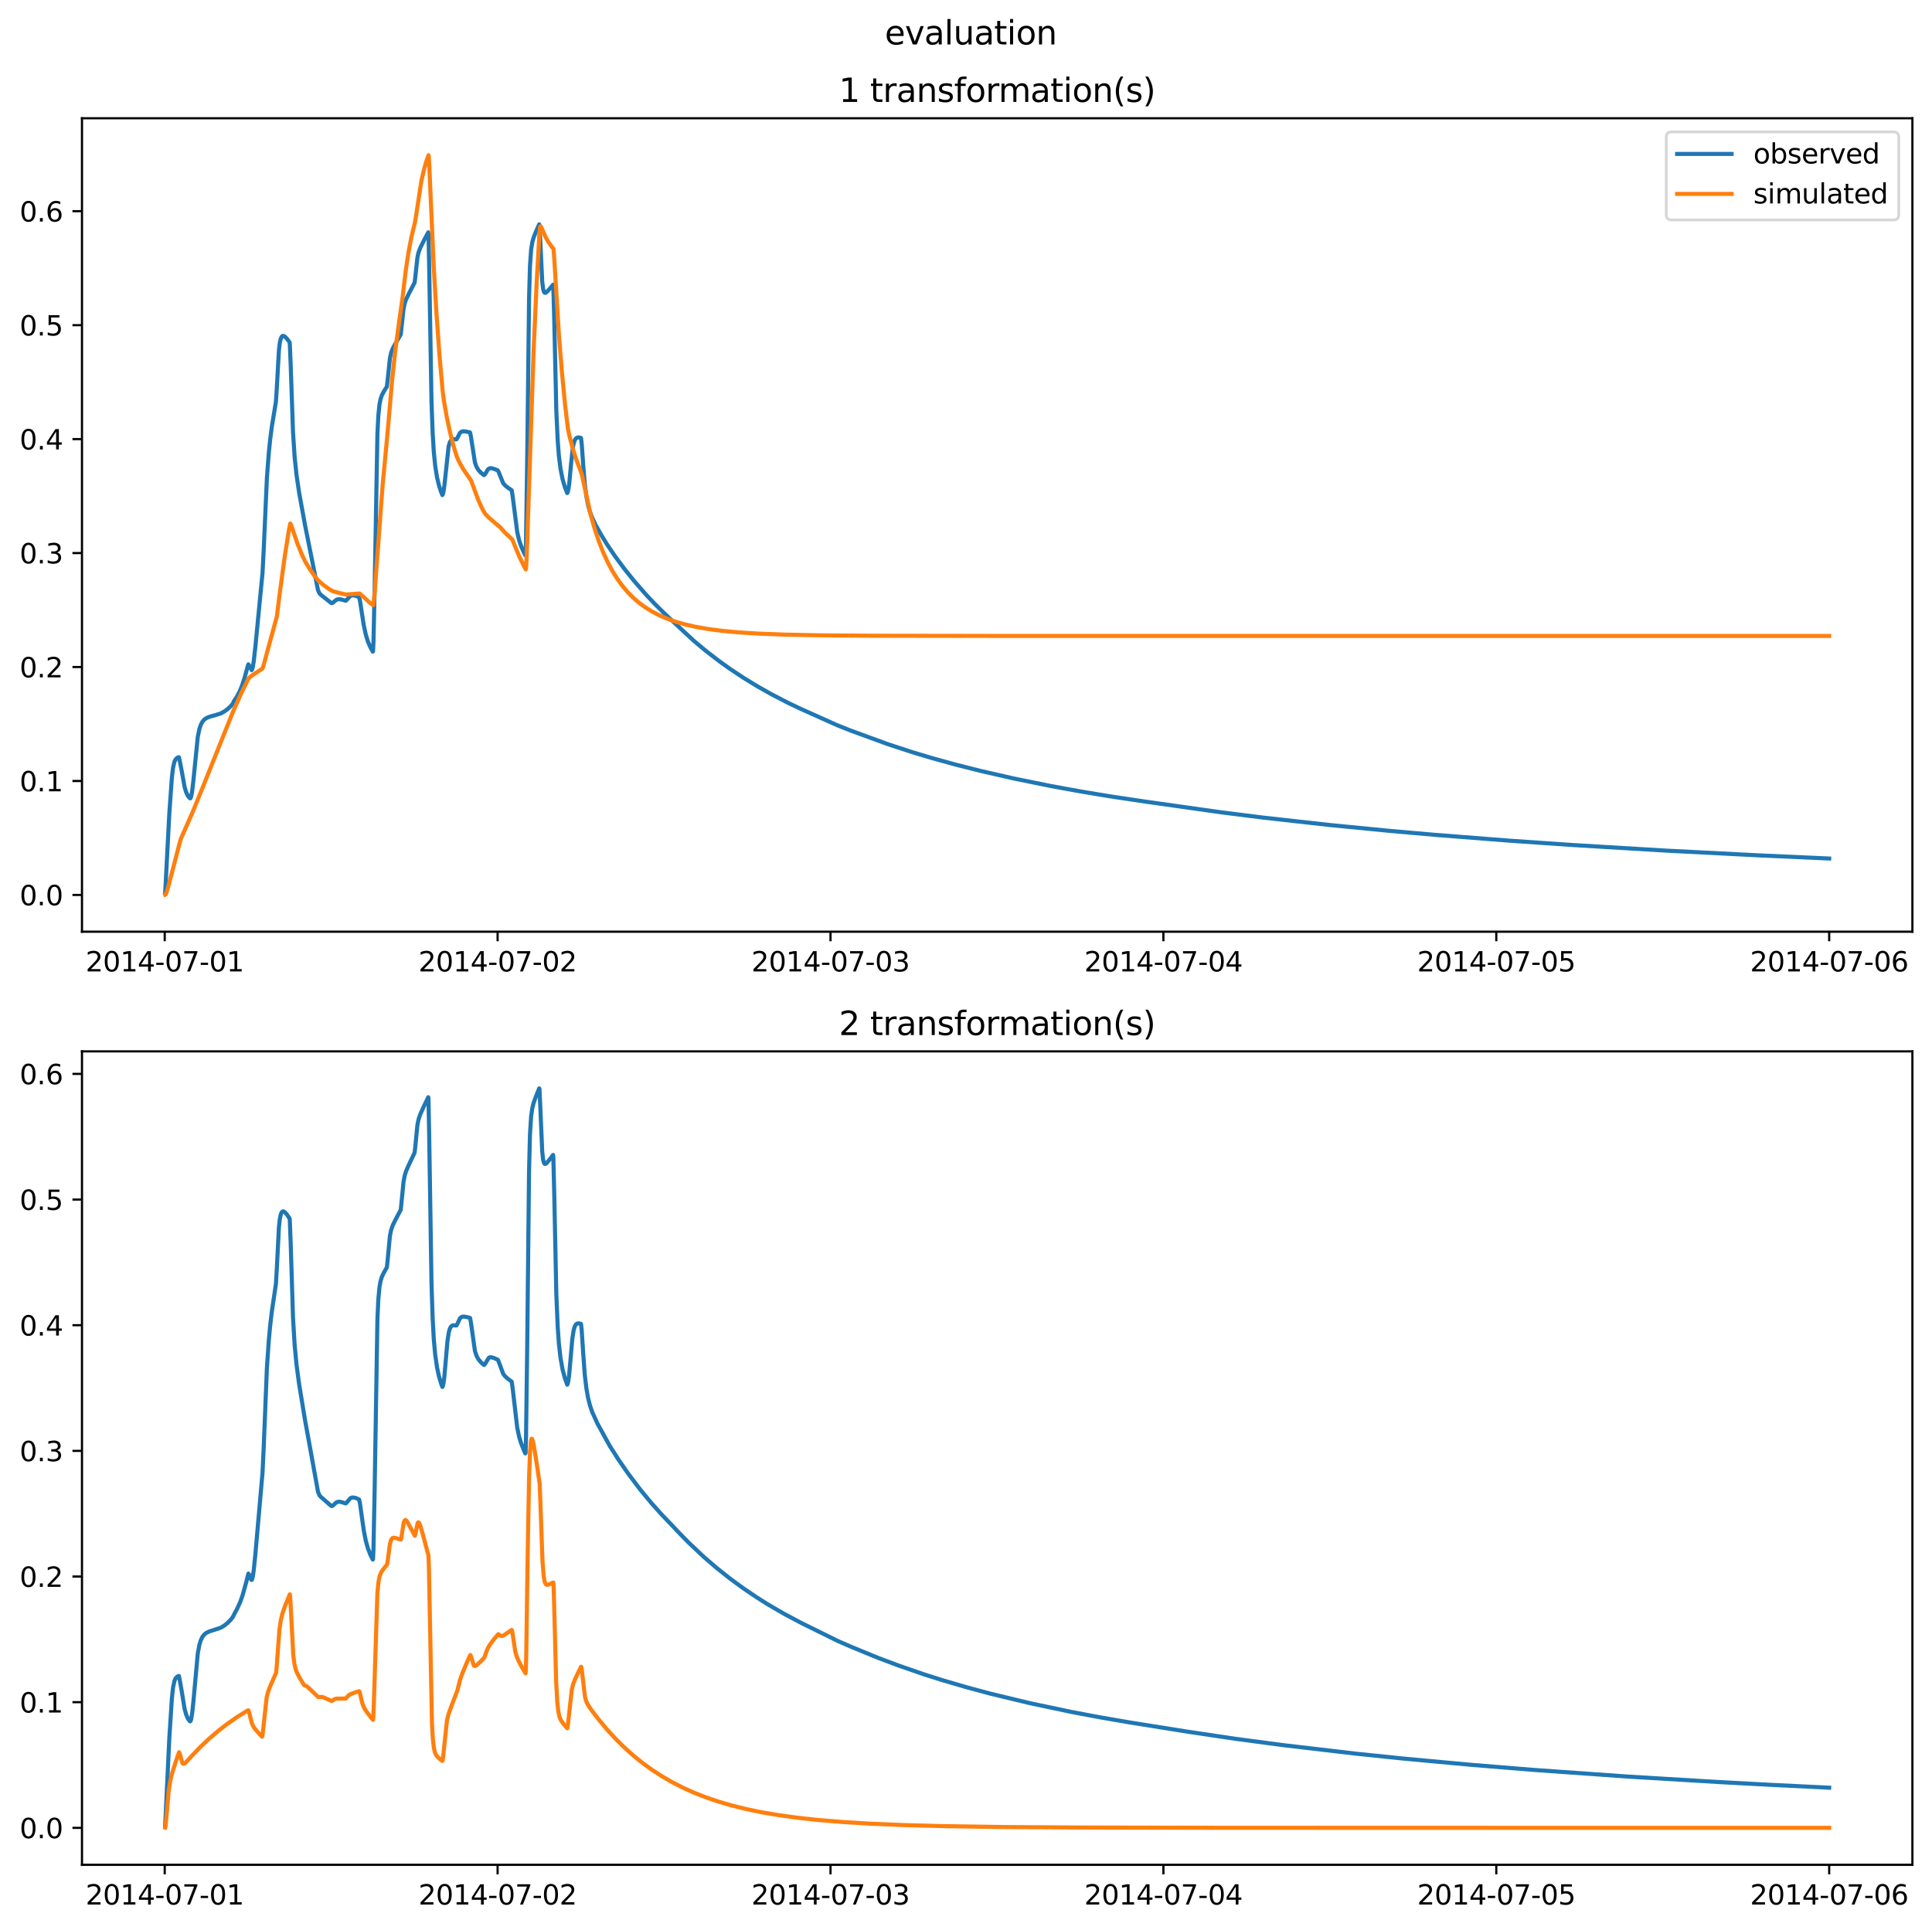 <?xml version="1.0" encoding="utf-8" standalone="no"?>
<!DOCTYPE svg PUBLIC "-//W3C//DTD SVG 1.1//EN"
  "http://www.w3.org/Graphics/SVG/1.1/DTD/svg11.dtd">
<svg xmlns:xlink="http://www.w3.org/1999/xlink" width="709.427pt" height="708.798pt" viewBox="0 0 709.427 708.798" xmlns="http://www.w3.org/2000/svg" version="1.1">
 <defs>
  <style type="text/css">*{stroke-linejoin: round; stroke-linecap: butt}</style>
 </defs>
 <g id="figure_1">
  <g id="patch_1">
   <path d="M 0 708.798 
L 709.427 708.798 
L 709.427 0 
L 0 0 
z
" style="fill: #ffffff"/>
  </g>
  <g id="axes_1">
   <g id="patch_2">
    <path d="M 30.103 342.2 
L 702.227 342.2 
L 702.227 43.44 
L 30.103 43.44 
z
" style="fill: #ffffff"/>
   </g>
   <g id="matplotlib.axis_1">
    <g id="xtick_1">
     <g id="line2d_1">
      <defs>
       <path id="mc5c333fcfd" d="M 0 0 
L 0 3.5 
" style="stroke: #000000; stroke-width: 0.8"/>
      </defs>
      <g>
       <use xlink:href="#mc5c333fcfd" x="60.484" y="342.2" style="stroke: #000000; stroke-width: 0.8"/>
      </g>
     </g>
     <g id="text_1">
      <!-- 2014-07-01 -->
      <g transform="translate(31.427 356.798) scale(0.1 -0.1)">
       <defs>
        <path id="DejaVuSans-32" d="M 1228 531 
L 3431 531 
L 3431 0 
L 469 0 
L 469 531 
Q 828 903 1448 1529 
Q 2069 2156 2228 2338 
Q 2531 2678 2651 2914 
Q 2772 3150 2772 3378 
Q 2772 3750 2511 3984 
Q 2250 4219 1831 4219 
Q 1534 4219 1204 4116 
Q 875 4013 500 3803 
L 500 4441 
Q 881 4594 1212 4672 
Q 1544 4750 1819 4750 
Q 2544 4750 2975 4387 
Q 3406 4025 3406 3419 
Q 3406 3131 3298 2873 
Q 3191 2616 2906 2266 
Q 2828 2175 2409 1742 
Q 1991 1309 1228 531 
z
" transform="scale(0.016)"/>
        <path id="DejaVuSans-30" d="M 2034 4250 
Q 1547 4250 1301 3770 
Q 1056 3291 1056 2328 
Q 1056 1369 1301 889 
Q 1547 409 2034 409 
Q 2525 409 2770 889 
Q 3016 1369 3016 2328 
Q 3016 3291 2770 3770 
Q 2525 4250 2034 4250 
z
M 2034 4750 
Q 2819 4750 3233 4129 
Q 3647 3509 3647 2328 
Q 3647 1150 3233 529 
Q 2819 -91 2034 -91 
Q 1250 -91 836 529 
Q 422 1150 422 2328 
Q 422 3509 836 4129 
Q 1250 4750 2034 4750 
z
" transform="scale(0.016)"/>
        <path id="DejaVuSans-31" d="M 794 531 
L 1825 531 
L 1825 4091 
L 703 3866 
L 703 4441 
L 1819 4666 
L 2450 4666 
L 2450 531 
L 3481 531 
L 3481 0 
L 794 0 
L 794 531 
z
" transform="scale(0.016)"/>
        <path id="DejaVuSans-34" d="M 2419 4116 
L 825 1625 
L 2419 1625 
L 2419 4116 
z
M 2253 4666 
L 3047 4666 
L 3047 1625 
L 3713 1625 
L 3713 1100 
L 3047 1100 
L 3047 0 
L 2419 0 
L 2419 1100 
L 313 1100 
L 313 1709 
L 2253 4666 
z
" transform="scale(0.016)"/>
        <path id="DejaVuSans-2d" d="M 313 2009 
L 1997 2009 
L 1997 1497 
L 313 1497 
L 313 2009 
z
" transform="scale(0.016)"/>
        <path id="DejaVuSans-37" d="M 525 4666 
L 3525 4666 
L 3525 4397 
L 1831 0 
L 1172 0 
L 2766 4134 
L 525 4134 
L 525 4666 
z
" transform="scale(0.016)"/>
       </defs>
       <use xlink:href="#DejaVuSans-32"/>
       <use xlink:href="#DejaVuSans-30" x="63.623"/>
       <use xlink:href="#DejaVuSans-31" x="127.246"/>
       <use xlink:href="#DejaVuSans-34" x="190.869"/>
       <use xlink:href="#DejaVuSans-2d" x="254.492"/>
       <use xlink:href="#DejaVuSans-30" x="290.576"/>
       <use xlink:href="#DejaVuSans-37" x="354.199"/>
       <use xlink:href="#DejaVuSans-2d" x="417.822"/>
       <use xlink:href="#DejaVuSans-30" x="453.906"/>
       <use xlink:href="#DejaVuSans-31" x="517.529"/>
      </g>
     </g>
    </g>
    <g id="xtick_2">
     <g id="line2d_2">
      <g>
       <use xlink:href="#mc5c333fcfd" x="182.723" y="342.2" style="stroke: #000000; stroke-width: 0.8"/>
      </g>
     </g>
     <g id="text_2">
      <!-- 2014-07-02 -->
      <g transform="translate(153.665 356.798) scale(0.1 -0.1)">
       <use xlink:href="#DejaVuSans-32"/>
       <use xlink:href="#DejaVuSans-30" x="63.623"/>
       <use xlink:href="#DejaVuSans-31" x="127.246"/>
       <use xlink:href="#DejaVuSans-34" x="190.869"/>
       <use xlink:href="#DejaVuSans-2d" x="254.492"/>
       <use xlink:href="#DejaVuSans-30" x="290.576"/>
       <use xlink:href="#DejaVuSans-37" x="354.199"/>
       <use xlink:href="#DejaVuSans-2d" x="417.822"/>
       <use xlink:href="#DejaVuSans-30" x="453.906"/>
       <use xlink:href="#DejaVuSans-32" x="517.529"/>
      </g>
     </g>
    </g>
    <g id="xtick_3">
     <g id="line2d_3">
      <g>
       <use xlink:href="#mc5c333fcfd" x="304.961" y="342.2" style="stroke: #000000; stroke-width: 0.8"/>
      </g>
     </g>
     <g id="text_3">
      <!-- 2014-07-03 -->
      <g transform="translate(275.903 356.798) scale(0.1 -0.1)">
       <defs>
        <path id="DejaVuSans-33" d="M 2597 2516 
Q 3050 2419 3304 2112 
Q 3559 1806 3559 1356 
Q 3559 666 3084 287 
Q 2609 -91 1734 -91 
Q 1441 -91 1130 -33 
Q 819 25 488 141 
L 488 750 
Q 750 597 1062 519 
Q 1375 441 1716 441 
Q 2309 441 2620 675 
Q 2931 909 2931 1356 
Q 2931 1769 2642 2001 
Q 2353 2234 1838 2234 
L 1294 2234 
L 1294 2753 
L 1863 2753 
Q 2328 2753 2575 2939 
Q 2822 3125 2822 3475 
Q 2822 3834 2567 4026 
Q 2313 4219 1838 4219 
Q 1578 4219 1281 4162 
Q 984 4106 628 3988 
L 628 4550 
Q 988 4650 1302 4700 
Q 1616 4750 1894 4750 
Q 2613 4750 3031 4423 
Q 3450 4097 3450 3541 
Q 3450 3153 3228 2886 
Q 3006 2619 2597 2516 
z
" transform="scale(0.016)"/>
       </defs>
       <use xlink:href="#DejaVuSans-32"/>
       <use xlink:href="#DejaVuSans-30" x="63.623"/>
       <use xlink:href="#DejaVuSans-31" x="127.246"/>
       <use xlink:href="#DejaVuSans-34" x="190.869"/>
       <use xlink:href="#DejaVuSans-2d" x="254.492"/>
       <use xlink:href="#DejaVuSans-30" x="290.576"/>
       <use xlink:href="#DejaVuSans-37" x="354.199"/>
       <use xlink:href="#DejaVuSans-2d" x="417.822"/>
       <use xlink:href="#DejaVuSans-30" x="453.906"/>
       <use xlink:href="#DejaVuSans-33" x="517.529"/>
      </g>
     </g>
    </g>
    <g id="xtick_4">
     <g id="line2d_4">
      <g>
       <use xlink:href="#mc5c333fcfd" x="427.199" y="342.2" style="stroke: #000000; stroke-width: 0.8"/>
      </g>
     </g>
     <g id="text_4">
      <!-- 2014-07-04 -->
      <g transform="translate(398.141 356.798) scale(0.1 -0.1)">
       <use xlink:href="#DejaVuSans-32"/>
       <use xlink:href="#DejaVuSans-30" x="63.623"/>
       <use xlink:href="#DejaVuSans-31" x="127.246"/>
       <use xlink:href="#DejaVuSans-34" x="190.869"/>
       <use xlink:href="#DejaVuSans-2d" x="254.492"/>
       <use xlink:href="#DejaVuSans-30" x="290.576"/>
       <use xlink:href="#DejaVuSans-37" x="354.199"/>
       <use xlink:href="#DejaVuSans-2d" x="417.822"/>
       <use xlink:href="#DejaVuSans-30" x="453.906"/>
       <use xlink:href="#DejaVuSans-34" x="517.529"/>
      </g>
     </g>
    </g>
    <g id="xtick_5">
     <g id="line2d_5">
      <g>
       <use xlink:href="#mc5c333fcfd" x="549.437" y="342.2" style="stroke: #000000; stroke-width: 0.8"/>
      </g>
     </g>
     <g id="text_5">
      <!-- 2014-07-05 -->
      <g transform="translate(520.38 356.798) scale(0.1 -0.1)">
       <defs>
        <path id="DejaVuSans-35" d="M 691 4666 
L 3169 4666 
L 3169 4134 
L 1269 4134 
L 1269 2991 
Q 1406 3038 1543 3061 
Q 1681 3084 1819 3084 
Q 2600 3084 3056 2656 
Q 3513 2228 3513 1497 
Q 3513 744 3044 326 
Q 2575 -91 1722 -91 
Q 1428 -91 1123 -41 
Q 819 9 494 109 
L 494 744 
Q 775 591 1075 516 
Q 1375 441 1709 441 
Q 2250 441 2565 725 
Q 2881 1009 2881 1497 
Q 2881 1984 2565 2268 
Q 2250 2553 1709 2553 
Q 1456 2553 1204 2497 
Q 953 2441 691 2322 
L 691 4666 
z
" transform="scale(0.016)"/>
       </defs>
       <use xlink:href="#DejaVuSans-32"/>
       <use xlink:href="#DejaVuSans-30" x="63.623"/>
       <use xlink:href="#DejaVuSans-31" x="127.246"/>
       <use xlink:href="#DejaVuSans-34" x="190.869"/>
       <use xlink:href="#DejaVuSans-2d" x="254.492"/>
       <use xlink:href="#DejaVuSans-30" x="290.576"/>
       <use xlink:href="#DejaVuSans-37" x="354.199"/>
       <use xlink:href="#DejaVuSans-2d" x="417.822"/>
       <use xlink:href="#DejaVuSans-30" x="453.906"/>
       <use xlink:href="#DejaVuSans-35" x="517.529"/>
      </g>
     </g>
    </g>
    <g id="xtick_6">
     <g id="line2d_6">
      <g>
       <use xlink:href="#mc5c333fcfd" x="671.676" y="342.2" style="stroke: #000000; stroke-width: 0.8"/>
      </g>
     </g>
     <g id="text_6">
      <!-- 2014-07-06 -->
      <g transform="translate(642.618 356.798) scale(0.1 -0.1)">
       <defs>
        <path id="DejaVuSans-36" d="M 2113 2584 
Q 1688 2584 1439 2293 
Q 1191 2003 1191 1497 
Q 1191 994 1439 701 
Q 1688 409 2113 409 
Q 2538 409 2786 701 
Q 3034 994 3034 1497 
Q 3034 2003 2786 2293 
Q 2538 2584 2113 2584 
z
M 3366 4563 
L 3366 3988 
Q 3128 4100 2886 4159 
Q 2644 4219 2406 4219 
Q 1781 4219 1451 3797 
Q 1122 3375 1075 2522 
Q 1259 2794 1537 2939 
Q 1816 3084 2150 3084 
Q 2853 3084 3261 2657 
Q 3669 2231 3669 1497 
Q 3669 778 3244 343 
Q 2819 -91 2113 -91 
Q 1303 -91 875 529 
Q 447 1150 447 2328 
Q 447 3434 972 4092 
Q 1497 4750 2381 4750 
Q 2619 4750 2861 4703 
Q 3103 4656 3366 4563 
z
" transform="scale(0.016)"/>
       </defs>
       <use xlink:href="#DejaVuSans-32"/>
       <use xlink:href="#DejaVuSans-30" x="63.623"/>
       <use xlink:href="#DejaVuSans-31" x="127.246"/>
       <use xlink:href="#DejaVuSans-34" x="190.869"/>
       <use xlink:href="#DejaVuSans-2d" x="254.492"/>
       <use xlink:href="#DejaVuSans-30" x="290.576"/>
       <use xlink:href="#DejaVuSans-37" x="354.199"/>
       <use xlink:href="#DejaVuSans-2d" x="417.822"/>
       <use xlink:href="#DejaVuSans-30" x="453.906"/>
       <use xlink:href="#DejaVuSans-36" x="517.529"/>
      </g>
     </g>
    </g>
   </g>
   <g id="matplotlib.axis_2">
    <g id="ytick_1">
     <g id="line2d_7">
      <defs>
       <path id="m0d40e1022d" d="M 0 0 
L -3.5 0 
" style="stroke: #000000; stroke-width: 0.8"/>
      </defs>
      <g>
       <use xlink:href="#m0d40e1022d" x="30.103" y="328.696" style="stroke: #000000; stroke-width: 0.8"/>
      </g>
     </g>
     <g id="text_7">
      <!-- 0.0 -->
      <g transform="translate(7.2 332.495) scale(0.1 -0.1)">
       <defs>
        <path id="DejaVuSans-2e" d="M 684 794 
L 1344 794 
L 1344 0 
L 684 0 
L 684 794 
z
" transform="scale(0.016)"/>
       </defs>
       <use xlink:href="#DejaVuSans-30"/>
       <use xlink:href="#DejaVuSans-2e" x="63.623"/>
       <use xlink:href="#DejaVuSans-30" x="95.41"/>
      </g>
     </g>
    </g>
    <g id="ytick_2">
     <g id="line2d_8">
      <g>
       <use xlink:href="#m0d40e1022d" x="30.103" y="286.842" style="stroke: #000000; stroke-width: 0.8"/>
      </g>
     </g>
     <g id="text_8">
      <!-- 0.1 -->
      <g transform="translate(7.2 290.641) scale(0.1 -0.1)">
       <use xlink:href="#DejaVuSans-30"/>
       <use xlink:href="#DejaVuSans-2e" x="63.623"/>
       <use xlink:href="#DejaVuSans-31" x="95.41"/>
      </g>
     </g>
    </g>
    <g id="ytick_3">
     <g id="line2d_9">
      <g>
       <use xlink:href="#m0d40e1022d" x="30.103" y="244.987" style="stroke: #000000; stroke-width: 0.8"/>
      </g>
     </g>
     <g id="text_9">
      <!-- 0.2 -->
      <g transform="translate(7.2 248.786) scale(0.1 -0.1)">
       <use xlink:href="#DejaVuSans-30"/>
       <use xlink:href="#DejaVuSans-2e" x="63.623"/>
       <use xlink:href="#DejaVuSans-32" x="95.41"/>
      </g>
     </g>
    </g>
    <g id="ytick_4">
     <g id="line2d_10">
      <g>
       <use xlink:href="#m0d40e1022d" x="30.103" y="203.133" style="stroke: #000000; stroke-width: 0.8"/>
      </g>
     </g>
     <g id="text_10">
      <!-- 0.3 -->
      <g transform="translate(7.2 206.932) scale(0.1 -0.1)">
       <use xlink:href="#DejaVuSans-30"/>
       <use xlink:href="#DejaVuSans-2e" x="63.623"/>
       <use xlink:href="#DejaVuSans-33" x="95.41"/>
      </g>
     </g>
    </g>
    <g id="ytick_5">
     <g id="line2d_11">
      <g>
       <use xlink:href="#m0d40e1022d" x="30.103" y="161.278" style="stroke: #000000; stroke-width: 0.8"/>
      </g>
     </g>
     <g id="text_11">
      <!-- 0.4 -->
      <g transform="translate(7.2 165.078) scale(0.1 -0.1)">
       <use xlink:href="#DejaVuSans-30"/>
       <use xlink:href="#DejaVuSans-2e" x="63.623"/>
       <use xlink:href="#DejaVuSans-34" x="95.41"/>
      </g>
     </g>
    </g>
    <g id="ytick_6">
     <g id="line2d_12">
      <g>
       <use xlink:href="#m0d40e1022d" x="30.103" y="119.424" style="stroke: #000000; stroke-width: 0.8"/>
      </g>
     </g>
     <g id="text_12">
      <!-- 0.5 -->
      <g transform="translate(7.2 123.223) scale(0.1 -0.1)">
       <use xlink:href="#DejaVuSans-30"/>
       <use xlink:href="#DejaVuSans-2e" x="63.623"/>
       <use xlink:href="#DejaVuSans-35" x="95.41"/>
      </g>
     </g>
    </g>
    <g id="ytick_7">
     <g id="line2d_13">
      <g>
       <use xlink:href="#m0d40e1022d" x="30.103" y="77.569" style="stroke: #000000; stroke-width: 0.8"/>
      </g>
     </g>
     <g id="text_13">
      <!-- 0.6 -->
      <g transform="translate(7.2 81.369) scale(0.1 -0.1)">
       <use xlink:href="#DejaVuSans-30"/>
       <use xlink:href="#DejaVuSans-2e" x="63.623"/>
       <use xlink:href="#DejaVuSans-36" x="95.41"/>
      </g>
     </g>
    </g>
   </g>
   <g id="line2d_14">
    <path d="M 60.654 327.876 
L 62.182 298.662 
L 63.116 285.567 
L 63.54 281.963 
L 64.05 279.792 
L 64.474 278.916 
L 65.068 278.336 
L 65.663 278.087 
L 65.832 278.606 
L 66.596 282.452 
L 67.785 289.049 
L 68.379 291.03 
L 68.973 292.273 
L 69.567 293.04 
L 69.822 293.221 
L 69.992 293.096 
L 70.247 292.312 
L 70.586 290.363 
L 71.01 286.718 
L 72.623 270.626 
L 73.218 267.746 
L 73.727 266.229 
L 74.321 265.092 
L 75 264.304 
L 75.849 263.711 
L 77.038 263.209 
L 79.245 262.608 
L 81.027 262.054 
L 82.301 261.35 
L 83.489 260.504 
L 84.762 259.331 
L 85.611 258.249 
L 85.866 257.564 
L 86.884 256.075 
L 88.073 253.785 
L 88.922 251.682 
L 89.94 248.511 
L 91.044 244.37 
L 91.214 244.005 
L 91.553 244.521 
L 92.402 246.131 
L 92.572 245.932 
L 92.827 245.031 
L 93.166 242.926 
L 93.76 237.674 
L 96.392 210.478 
L 96.816 202.307 
L 98.005 175.546 
L 98.684 166.575 
L 99.193 161.553 
L 99.787 156.892 
L 101.315 147.579 
L 101.655 142.311 
L 102.419 128.643 
L 102.758 125.86 
L 103.098 124.381 
L 103.522 123.555 
L 103.862 123.356 
L 104.286 123.433 
L 104.796 123.801 
L 105.475 124.547 
L 106.324 125.708 
L 106.409 126.172 
L 106.748 134.174 
L 107.597 158.82 
L 108.191 167.871 
L 108.87 174.325 
L 109.804 180.727 
L 112.011 192.921 
L 114.049 203.061 
L 116.765 216.734 
L 117.274 217.871 
L 117.784 218.433 
L 121.434 221.331 
L 121.773 221.53 
L 122.198 221.398 
L 122.707 220.95 
L 123.471 220.323 
L 124.065 220.101 
L 124.744 220.075 
L 125.678 220.279 
L 126.951 220.638 
L 127.461 220.174 
L 128.564 218.942 
L 129.159 218.692 
L 129.838 218.664 
L 130.771 218.871 
L 131.875 219.336 
L 132.215 220.812 
L 132.724 224.163 
L 133.573 229.604 
L 134.337 233.154 
L 135.101 235.634 
L 136.034 237.794 
L 136.883 239.333 
L 136.968 239.256 
L 137.138 235.913 
L 137.562 216.406 
L 138.581 159.49 
L 138.921 152.712 
L 139.345 148.559 
L 139.77 146.467 
L 140.279 145.033 
L 141.043 143.634 
L 142.061 141.994 
L 142.401 139.04 
L 143.165 131.673 
L 143.589 129.671 
L 144.184 128.067 
L 145.202 126.185 
L 147.155 122.837 
L 147.579 119.059 
L 148.173 113.526 
L 148.598 111.478 
L 149.107 109.978 
L 150.041 108.034 
L 152.248 103.798 
L 152.503 101.754 
L 153.267 94.64 
L 153.691 92.715 
L 154.37 90.93 
L 155.983 87.713 
L 157.256 85.331 
L 157.341 86.015 
L 157.596 98.065 
L 158.445 147.424 
L 158.869 159.003 
L 159.294 166.019 
L 159.803 171.117 
L 160.482 175.359 
L 161.246 178.501 
L 162.01 180.808 
L 162.435 181.833 
L 162.604 181.584 
L 162.859 180.566 
L 163.199 178.194 
L 164.726 163.983 
L 165.151 162.5 
L 165.575 161.765 
L 166 161.417 
L 166.509 161.29 
L 167.188 161.37 
L 167.613 161.369 
L 168.037 160.667 
L 168.886 159.01 
L 169.395 158.578 
L 169.99 158.416 
L 170.838 158.457 
L 172.536 158.787 
L 172.621 158.877 
L 172.961 160.607 
L 174.404 169.903 
L 174.998 171.5 
L 175.677 172.625 
L 176.526 173.564 
L 177.714 174.517 
L 177.969 174.349 
L 178.309 173.85 
L 179.157 172.412 
L 179.667 172.04 
L 180.176 171.935 
L 180.94 172.067 
L 182.298 172.56 
L 182.808 172.792 
L 183.147 173.482 
L 184.76 177.451 
L 185.524 178.344 
L 186.628 179.205 
L 187.901 180.067 
L 188.24 182.246 
L 189.938 195.489 
L 190.617 198.409 
L 191.381 200.681 
L 192.485 203.162 
L 192.909 203.975 
L 192.994 203.769 
L 193.164 198.281 
L 193.588 168.517 
L 194.267 109.819 
L 194.607 97.713 
L 195.031 91.655 
L 195.456 88.997 
L 195.965 87.176 
L 196.814 85.048 
L 198.002 82.39 
L 198.087 82.557 
L 198.427 89.148 
L 199.106 103.516 
L 199.446 106.23 
L 199.785 107.285 
L 200.04 107.537 
L 200.294 107.548 
L 200.719 107.291 
L 201.738 106.182 
L 203.096 104.557 
L 203.181 105.088 
L 203.52 117.554 
L 204.284 151.03 
L 204.793 161.873 
L 205.218 167.4 
L 205.812 172.132 
L 206.576 176.007 
L 207.425 178.902 
L 208.274 181.087 
L 208.444 180.841 
L 208.698 179.842 
L 209.038 177.499 
L 209.632 170.987 
L 210.226 165.297 
L 210.566 163.302 
L 210.99 161.817 
L 211.415 161.091 
L 211.839 160.769 
L 212.348 160.658 
L 213.112 160.766 
L 213.282 160.813 
L 213.367 160.972 
L 213.622 163.256 
L 214.131 170.4 
L 214.725 177.758 
L 215.32 182.302 
L 215.999 185.747 
L 216.678 188.117 
L 217.527 190.339 
L 218.545 192.501 
L 220.498 196.008 
L 222.79 199.79 
L 225.931 204.41 
L 229.241 208.886 
L 232.722 213.23 
L 237.136 218.302 
L 240.446 221.82 
L 244.351 225.679 
L 254.707 235.304 
L 259.037 238.929 
L 264.13 242.857 
L 268.12 245.705 
L 273.043 248.97 
L 278.136 252.084 
L 283.145 254.913 
L 289.087 257.995 
L 293.841 260.269 
L 307.423 266.365 
L 312.601 268.416 
L 325.928 273.293 
L 335.011 276.269 
L 341.972 278.356 
L 350.63 280.752 
L 359.883 283.099 
L 372.192 285.915 
L 385.944 288.711 
L 396.979 290.714 
L 407.845 292.513 
L 420.663 294.436 
L 448.506 298.369 
L 463.871 300.298 
L 488.149 303.004 
L 510.05 305.145 
L 526.688 306.608 
L 554.276 308.767 
L 577.62 310.374 
L 611.575 312.409 
L 646.04 314.173 
L 671.676 315.323 
L 671.676 315.323 
" clip-path="url(#p58b373fa37)" style="fill: none; stroke: #1f77b4; stroke-width: 1.5; stroke-linecap: square"/>
   </g>
   <g id="line2d_15">
    <path d="M 60.654 328.62 
L 60.824 328.537 
L 61.079 328 
L 61.758 325.74 
L 63.71 318.304 
L 66.342 308.222 
L 70.756 298.243 
L 74.491 289.052 
L 85.611 261.268 
L 88.667 254.463 
L 91.214 249.277 
L 91.638 248.788 
L 92.996 247.781 
L 96.137 245.712 
L 96.392 245.491 
L 96.731 244.52 
L 101.655 226.452 
L 102.758 217.667 
L 104.456 205.08 
L 105.984 195.315 
L 106.578 192.298 
L 106.748 192.45 
L 107.173 193.612 
L 109.21 199.63 
L 110.823 203.621 
L 112.096 206.286 
L 113.709 208.977 
L 115.492 211.535 
L 117.02 213.388 
L 118.632 214.759 
L 120.84 216.355 
L 122.198 217.131 
L 124.405 217.763 
L 127.121 218.358 
L 129.074 218.192 
L 132.045 217.991 
L 132.469 218.323 
L 135.61 221.183 
L 137.053 222.306 
L 137.223 221.551 
L 137.562 217.726 
L 140.534 177.724 
L 141.892 163.44 
L 142.571 156.029 
L 144.014 139.351 
L 145.202 128.321 
L 146.306 120.046 
L 147.834 109.116 
L 149.022 99.152 
L 150.041 92.429 
L 151.06 87.11 
L 152.078 82.932 
L 152.503 81.028 
L 154.71 66.601 
L 155.644 62.446 
L 156.577 59.208 
L 157.341 57.02 
L 157.426 57.187 
L 157.681 61.883 
L 159.209 96.799 
L 160.227 114.494 
L 161.331 129.942 
L 162.519 143.414 
L 163.029 147.329 
L 164.047 153.119 
L 165.321 159.096 
L 166.594 164.037 
L 167.782 167.845 
L 168.716 169.844 
L 170.074 172.253 
L 171.518 174.377 
L 172.961 176.442 
L 175.847 184.23 
L 177.29 187.265 
L 178.139 188.699 
L 179.327 189.949 
L 181.11 191.507 
L 183.656 193.649 
L 185.439 195.636 
L 187.222 197.288 
L 188.155 198.207 
L 189.004 200.369 
L 190.617 204.251 
L 192.315 207.752 
L 193.079 209.15 
L 193.249 207.576 
L 193.588 199.119 
L 195.965 128.332 
L 197.069 103.684 
L 198.087 85.548 
L 198.342 83.298 
L 198.512 83.098 
L 198.682 83.284 
L 199.191 84.466 
L 200.379 87.158 
L 201.483 89.078 
L 202.586 90.56 
L 203.265 91.454 
L 203.52 94.907 
L 205.218 122.667 
L 206.321 136.575 
L 207.51 148.81 
L 208.529 157.371 
L 209.123 160.249 
L 210.311 164.725 
L 211.669 168.974 
L 213.028 172.5 
L 213.622 174.152 
L 216.932 189.226 
L 218.46 194.538 
L 219.988 199.056 
L 221.601 203.13 
L 223.214 206.624 
L 224.912 209.787 
L 226.694 212.641 
L 228.562 215.208 
L 230.514 217.509 
L 232.552 219.565 
L 234.674 221.397 
L 236.966 223.082 
L 239.428 224.611 
L 242.059 225.982 
L 244.945 227.231 
L 248.086 228.346 
L 251.567 229.345 
L 255.471 230.232 
L 259.97 231.02 
L 265.149 231.695 
L 271.261 232.263 
L 278.731 232.727 
L 288.323 233.088 
L 301.481 233.345 
L 322.023 233.501 
L 366.25 233.563 
L 671.676 233.569 
L 671.676 233.569 
" clip-path="url(#p58b373fa37)" style="fill: none; stroke: #ff7f0e; stroke-width: 1.5; stroke-linecap: square"/>
   </g>
   <g id="patch_3">
    <path d="M 30.103 342.2 
L 30.103 43.44 
" style="fill: none; stroke: #000000; stroke-width: 0.8; stroke-linejoin: miter; stroke-linecap: square"/>
   </g>
   <g id="patch_4">
    <path d="M 702.227 342.2 
L 702.227 43.44 
" style="fill: none; stroke: #000000; stroke-width: 0.8; stroke-linejoin: miter; stroke-linecap: square"/>
   </g>
   <g id="patch_5">
    <path d="M 30.103 342.2 
L 702.227 342.2 
" style="fill: none; stroke: #000000; stroke-width: 0.8; stroke-linejoin: miter; stroke-linecap: square"/>
   </g>
   <g id="patch_6">
    <path d="M 30.103 43.44 
L 702.227 43.44 
" style="fill: none; stroke: #000000; stroke-width: 0.8; stroke-linejoin: miter; stroke-linecap: square"/>
   </g>
   <g id="text_14">
    <!-- 1 transformation(s) -->
    <g transform="translate(308.05 37.44) scale(0.12 -0.12)">
     <defs>
      <path id="DejaVuSans-20" transform="scale(0.016)"/>
      <path id="DejaVuSans-74" d="M 1172 4494 
L 1172 3500 
L 2356 3500 
L 2356 3053 
L 1172 3053 
L 1172 1153 
Q 1172 725 1289 603 
Q 1406 481 1766 481 
L 2356 481 
L 2356 0 
L 1766 0 
Q 1100 0 847 248 
Q 594 497 594 1153 
L 594 3053 
L 172 3053 
L 172 3500 
L 594 3500 
L 594 4494 
L 1172 4494 
z
" transform="scale(0.016)"/>
      <path id="DejaVuSans-72" d="M 2631 2963 
Q 2534 3019 2420 3045 
Q 2306 3072 2169 3072 
Q 1681 3072 1420 2755 
Q 1159 2438 1159 1844 
L 1159 0 
L 581 0 
L 581 3500 
L 1159 3500 
L 1159 2956 
Q 1341 3275 1631 3429 
Q 1922 3584 2338 3584 
Q 2397 3584 2469 3576 
Q 2541 3569 2628 3553 
L 2631 2963 
z
" transform="scale(0.016)"/>
      <path id="DejaVuSans-61" d="M 2194 1759 
Q 1497 1759 1228 1600 
Q 959 1441 959 1056 
Q 959 750 1161 570 
Q 1363 391 1709 391 
Q 2188 391 2477 730 
Q 2766 1069 2766 1631 
L 2766 1759 
L 2194 1759 
z
M 3341 1997 
L 3341 0 
L 2766 0 
L 2766 531 
Q 2569 213 2275 61 
Q 1981 -91 1556 -91 
Q 1019 -91 701 211 
Q 384 513 384 1019 
Q 384 1609 779 1909 
Q 1175 2209 1959 2209 
L 2766 2209 
L 2766 2266 
Q 2766 2663 2505 2880 
Q 2244 3097 1772 3097 
Q 1472 3097 1187 3025 
Q 903 2953 641 2809 
L 641 3341 
Q 956 3463 1253 3523 
Q 1550 3584 1831 3584 
Q 2591 3584 2966 3190 
Q 3341 2797 3341 1997 
z
" transform="scale(0.016)"/>
      <path id="DejaVuSans-6e" d="M 3513 2113 
L 3513 0 
L 2938 0 
L 2938 2094 
Q 2938 2591 2744 2837 
Q 2550 3084 2163 3084 
Q 1697 3084 1428 2787 
Q 1159 2491 1159 1978 
L 1159 0 
L 581 0 
L 581 3500 
L 1159 3500 
L 1159 2956 
Q 1366 3272 1645 3428 
Q 1925 3584 2291 3584 
Q 2894 3584 3203 3211 
Q 3513 2838 3513 2113 
z
" transform="scale(0.016)"/>
      <path id="DejaVuSans-73" d="M 2834 3397 
L 2834 2853 
Q 2591 2978 2328 3040 
Q 2066 3103 1784 3103 
Q 1356 3103 1142 2972 
Q 928 2841 928 2578 
Q 928 2378 1081 2264 
Q 1234 2150 1697 2047 
L 1894 2003 
Q 2506 1872 2764 1633 
Q 3022 1394 3022 966 
Q 3022 478 2636 193 
Q 2250 -91 1575 -91 
Q 1294 -91 989 -36 
Q 684 19 347 128 
L 347 722 
Q 666 556 975 473 
Q 1284 391 1588 391 
Q 1994 391 2212 530 
Q 2431 669 2431 922 
Q 2431 1156 2273 1281 
Q 2116 1406 1581 1522 
L 1381 1569 
Q 847 1681 609 1914 
Q 372 2147 372 2553 
Q 372 3047 722 3315 
Q 1072 3584 1716 3584 
Q 2034 3584 2315 3537 
Q 2597 3491 2834 3397 
z
" transform="scale(0.016)"/>
      <path id="DejaVuSans-66" d="M 2375 4863 
L 2375 4384 
L 1825 4384 
Q 1516 4384 1395 4259 
Q 1275 4134 1275 3809 
L 1275 3500 
L 2222 3500 
L 2222 3053 
L 1275 3053 
L 1275 0 
L 697 0 
L 697 3053 
L 147 3053 
L 147 3500 
L 697 3500 
L 697 3744 
Q 697 4328 969 4595 
Q 1241 4863 1831 4863 
L 2375 4863 
z
" transform="scale(0.016)"/>
      <path id="DejaVuSans-6f" d="M 1959 3097 
Q 1497 3097 1228 2736 
Q 959 2375 959 1747 
Q 959 1119 1226 758 
Q 1494 397 1959 397 
Q 2419 397 2687 759 
Q 2956 1122 2956 1747 
Q 2956 2369 2687 2733 
Q 2419 3097 1959 3097 
z
M 1959 3584 
Q 2709 3584 3137 3096 
Q 3566 2609 3566 1747 
Q 3566 888 3137 398 
Q 2709 -91 1959 -91 
Q 1206 -91 779 398 
Q 353 888 353 1747 
Q 353 2609 779 3096 
Q 1206 3584 1959 3584 
z
" transform="scale(0.016)"/>
      <path id="DejaVuSans-6d" d="M 3328 2828 
Q 3544 3216 3844 3400 
Q 4144 3584 4550 3584 
Q 5097 3584 5394 3201 
Q 5691 2819 5691 2113 
L 5691 0 
L 5113 0 
L 5113 2094 
Q 5113 2597 4934 2840 
Q 4756 3084 4391 3084 
Q 3944 3084 3684 2787 
Q 3425 2491 3425 1978 
L 3425 0 
L 2847 0 
L 2847 2094 
Q 2847 2600 2669 2842 
Q 2491 3084 2119 3084 
Q 1678 3084 1418 2786 
Q 1159 2488 1159 1978 
L 1159 0 
L 581 0 
L 581 3500 
L 1159 3500 
L 1159 2956 
Q 1356 3278 1631 3431 
Q 1906 3584 2284 3584 
Q 2666 3584 2933 3390 
Q 3200 3197 3328 2828 
z
" transform="scale(0.016)"/>
      <path id="DejaVuSans-69" d="M 603 3500 
L 1178 3500 
L 1178 0 
L 603 0 
L 603 3500 
z
M 603 4863 
L 1178 4863 
L 1178 4134 
L 603 4134 
L 603 4863 
z
" transform="scale(0.016)"/>
      <path id="DejaVuSans-28" d="M 1984 4856 
Q 1566 4138 1362 3434 
Q 1159 2731 1159 2009 
Q 1159 1288 1364 580 
Q 1569 -128 1984 -844 
L 1484 -844 
Q 1016 -109 783 600 
Q 550 1309 550 2009 
Q 550 2706 781 3412 
Q 1013 4119 1484 4856 
L 1984 4856 
z
" transform="scale(0.016)"/>
      <path id="DejaVuSans-29" d="M 513 4856 
L 1013 4856 
Q 1481 4119 1714 3412 
Q 1947 2706 1947 2009 
Q 1947 1309 1714 600 
Q 1481 -109 1013 -844 
L 513 -844 
Q 928 -128 1133 580 
Q 1338 1288 1338 2009 
Q 1338 2731 1133 3434 
Q 928 4138 513 4856 
z
" transform="scale(0.016)"/>
     </defs>
     <use xlink:href="#DejaVuSans-31"/>
     <use xlink:href="#DejaVuSans-20" x="63.623"/>
     <use xlink:href="#DejaVuSans-74" x="95.41"/>
     <use xlink:href="#DejaVuSans-72" x="134.619"/>
     <use xlink:href="#DejaVuSans-61" x="175.732"/>
     <use xlink:href="#DejaVuSans-6e" x="237.012"/>
     <use xlink:href="#DejaVuSans-73" x="300.391"/>
     <use xlink:href="#DejaVuSans-66" x="352.49"/>
     <use xlink:href="#DejaVuSans-6f" x="387.695"/>
     <use xlink:href="#DejaVuSans-72" x="448.877"/>
     <use xlink:href="#DejaVuSans-6d" x="488.24"/>
     <use xlink:href="#DejaVuSans-61" x="585.652"/>
     <use xlink:href="#DejaVuSans-74" x="646.932"/>
     <use xlink:href="#DejaVuSans-69" x="686.141"/>
     <use xlink:href="#DejaVuSans-6f" x="713.924"/>
     <use xlink:href="#DejaVuSans-6e" x="775.105"/>
     <use xlink:href="#DejaVuSans-28" x="838.484"/>
     <use xlink:href="#DejaVuSans-73" x="877.498"/>
     <use xlink:href="#DejaVuSans-29" x="929.598"/>
    </g>
   </g>
   <g id="legend_1">
    <g id="patch_7">
     <path d="M 613.833 80.796 
L 695.227 80.796 
Q 697.227 80.796 697.227 78.796 
L 697.227 50.44 
Q 697.227 48.44 695.227 48.44 
L 613.833 48.44 
Q 611.833 48.44 611.833 50.44 
L 611.833 78.796 
Q 611.833 80.796 613.833 80.796 
z
" style="fill: #ffffff; opacity: 0.8; stroke: #cccccc; stroke-linejoin: miter"/>
    </g>
    <g id="line2d_16">
     <path d="M 615.833 56.538 
L 625.833 56.538 
L 635.833 56.538 
" style="fill: none; stroke: #1f77b4; stroke-width: 1.5; stroke-linecap: square"/>
    </g>
    <g id="text_15">
     <!-- observed -->
     <g transform="translate(643.833 60.038) scale(0.1 -0.1)">
      <defs>
       <path id="DejaVuSans-62" d="M 3116 1747 
Q 3116 2381 2855 2742 
Q 2594 3103 2138 3103 
Q 1681 3103 1420 2742 
Q 1159 2381 1159 1747 
Q 1159 1113 1420 752 
Q 1681 391 2138 391 
Q 2594 391 2855 752 
Q 3116 1113 3116 1747 
z
M 1159 2969 
Q 1341 3281 1617 3432 
Q 1894 3584 2278 3584 
Q 2916 3584 3314 3078 
Q 3713 2572 3713 1747 
Q 3713 922 3314 415 
Q 2916 -91 2278 -91 
Q 1894 -91 1617 61 
Q 1341 213 1159 525 
L 1159 0 
L 581 0 
L 581 4863 
L 1159 4863 
L 1159 2969 
z
" transform="scale(0.016)"/>
       <path id="DejaVuSans-65" d="M 3597 1894 
L 3597 1613 
L 953 1613 
Q 991 1019 1311 708 
Q 1631 397 2203 397 
Q 2534 397 2845 478 
Q 3156 559 3463 722 
L 3463 178 
Q 3153 47 2828 -22 
Q 2503 -91 2169 -91 
Q 1331 -91 842 396 
Q 353 884 353 1716 
Q 353 2575 817 3079 
Q 1281 3584 2069 3584 
Q 2775 3584 3186 3129 
Q 3597 2675 3597 1894 
z
M 3022 2063 
Q 3016 2534 2758 2815 
Q 2500 3097 2075 3097 
Q 1594 3097 1305 2825 
Q 1016 2553 972 2059 
L 3022 2063 
z
" transform="scale(0.016)"/>
       <path id="DejaVuSans-76" d="M 191 3500 
L 800 3500 
L 1894 563 
L 2988 3500 
L 3597 3500 
L 2284 0 
L 1503 0 
L 191 3500 
z
" transform="scale(0.016)"/>
       <path id="DejaVuSans-64" d="M 2906 2969 
L 2906 4863 
L 3481 4863 
L 3481 0 
L 2906 0 
L 2906 525 
Q 2725 213 2448 61 
Q 2172 -91 1784 -91 
Q 1150 -91 751 415 
Q 353 922 353 1747 
Q 353 2572 751 3078 
Q 1150 3584 1784 3584 
Q 2172 3584 2448 3432 
Q 2725 3281 2906 2969 
z
M 947 1747 
Q 947 1113 1208 752 
Q 1469 391 1925 391 
Q 2381 391 2643 752 
Q 2906 1113 2906 1747 
Q 2906 2381 2643 2742 
Q 2381 3103 1925 3103 
Q 1469 3103 1208 2742 
Q 947 2381 947 1747 
z
" transform="scale(0.016)"/>
      </defs>
      <use xlink:href="#DejaVuSans-6f"/>
      <use xlink:href="#DejaVuSans-62" x="61.182"/>
      <use xlink:href="#DejaVuSans-73" x="124.658"/>
      <use xlink:href="#DejaVuSans-65" x="176.758"/>
      <use xlink:href="#DejaVuSans-72" x="238.281"/>
      <use xlink:href="#DejaVuSans-76" x="279.395"/>
      <use xlink:href="#DejaVuSans-65" x="338.574"/>
      <use xlink:href="#DejaVuSans-64" x="400.098"/>
     </g>
    </g>
    <g id="line2d_17">
     <path d="M 615.833 71.217 
L 625.833 71.217 
L 635.833 71.217 
" style="fill: none; stroke: #ff7f0e; stroke-width: 1.5; stroke-linecap: square"/>
    </g>
    <g id="text_16">
     <!-- simulated -->
     <g transform="translate(643.833 74.717) scale(0.1 -0.1)">
      <defs>
       <path id="DejaVuSans-75" d="M 544 1381 
L 544 3500 
L 1119 3500 
L 1119 1403 
Q 1119 906 1312 657 
Q 1506 409 1894 409 
Q 2359 409 2629 706 
Q 2900 1003 2900 1516 
L 2900 3500 
L 3475 3500 
L 3475 0 
L 2900 0 
L 2900 538 
Q 2691 219 2414 64 
Q 2138 -91 1772 -91 
Q 1169 -91 856 284 
Q 544 659 544 1381 
z
M 1991 3584 
L 1991 3584 
z
" transform="scale(0.016)"/>
       <path id="DejaVuSans-6c" d="M 603 4863 
L 1178 4863 
L 1178 0 
L 603 0 
L 603 4863 
z
" transform="scale(0.016)"/>
      </defs>
      <use xlink:href="#DejaVuSans-73"/>
      <use xlink:href="#DejaVuSans-69" x="52.1"/>
      <use xlink:href="#DejaVuSans-6d" x="79.883"/>
      <use xlink:href="#DejaVuSans-75" x="177.295"/>
      <use xlink:href="#DejaVuSans-6c" x="240.674"/>
      <use xlink:href="#DejaVuSans-61" x="268.457"/>
      <use xlink:href="#DejaVuSans-74" x="329.736"/>
      <use xlink:href="#DejaVuSans-65" x="368.945"/>
      <use xlink:href="#DejaVuSans-64" x="430.469"/>
     </g>
    </g>
   </g>
  </g>
  <g id="axes_2">
   <g id="patch_8">
    <path d="M 30.103 684.92 
L 702.227 684.92 
L 702.227 386.16 
L 30.103 386.16 
z
" style="fill: #ffffff"/>
   </g>
   <g id="matplotlib.axis_3">
    <g id="xtick_7">
     <g id="line2d_18">
      <g>
       <use xlink:href="#mc5c333fcfd" x="60.484" y="684.92" style="stroke: #000000; stroke-width: 0.8"/>
      </g>
     </g>
     <g id="text_17">
      <!-- 2014-07-01 -->
      <g transform="translate(31.427 699.518) scale(0.1 -0.1)">
       <use xlink:href="#DejaVuSans-32"/>
       <use xlink:href="#DejaVuSans-30" x="63.623"/>
       <use xlink:href="#DejaVuSans-31" x="127.246"/>
       <use xlink:href="#DejaVuSans-34" x="190.869"/>
       <use xlink:href="#DejaVuSans-2d" x="254.492"/>
       <use xlink:href="#DejaVuSans-30" x="290.576"/>
       <use xlink:href="#DejaVuSans-37" x="354.199"/>
       <use xlink:href="#DejaVuSans-2d" x="417.822"/>
       <use xlink:href="#DejaVuSans-30" x="453.906"/>
       <use xlink:href="#DejaVuSans-31" x="517.529"/>
      </g>
     </g>
    </g>
    <g id="xtick_8">
     <g id="line2d_19">
      <g>
       <use xlink:href="#mc5c333fcfd" x="182.723" y="684.92" style="stroke: #000000; stroke-width: 0.8"/>
      </g>
     </g>
     <g id="text_18">
      <!-- 2014-07-02 -->
      <g transform="translate(153.665 699.518) scale(0.1 -0.1)">
       <use xlink:href="#DejaVuSans-32"/>
       <use xlink:href="#DejaVuSans-30" x="63.623"/>
       <use xlink:href="#DejaVuSans-31" x="127.246"/>
       <use xlink:href="#DejaVuSans-34" x="190.869"/>
       <use xlink:href="#DejaVuSans-2d" x="254.492"/>
       <use xlink:href="#DejaVuSans-30" x="290.576"/>
       <use xlink:href="#DejaVuSans-37" x="354.199"/>
       <use xlink:href="#DejaVuSans-2d" x="417.822"/>
       <use xlink:href="#DejaVuSans-30" x="453.906"/>
       <use xlink:href="#DejaVuSans-32" x="517.529"/>
      </g>
     </g>
    </g>
    <g id="xtick_9">
     <g id="line2d_20">
      <g>
       <use xlink:href="#mc5c333fcfd" x="304.961" y="684.92" style="stroke: #000000; stroke-width: 0.8"/>
      </g>
     </g>
     <g id="text_19">
      <!-- 2014-07-03 -->
      <g transform="translate(275.903 699.518) scale(0.1 -0.1)">
       <use xlink:href="#DejaVuSans-32"/>
       <use xlink:href="#DejaVuSans-30" x="63.623"/>
       <use xlink:href="#DejaVuSans-31" x="127.246"/>
       <use xlink:href="#DejaVuSans-34" x="190.869"/>
       <use xlink:href="#DejaVuSans-2d" x="254.492"/>
       <use xlink:href="#DejaVuSans-30" x="290.576"/>
       <use xlink:href="#DejaVuSans-37" x="354.199"/>
       <use xlink:href="#DejaVuSans-2d" x="417.822"/>
       <use xlink:href="#DejaVuSans-30" x="453.906"/>
       <use xlink:href="#DejaVuSans-33" x="517.529"/>
      </g>
     </g>
    </g>
    <g id="xtick_10">
     <g id="line2d_21">
      <g>
       <use xlink:href="#mc5c333fcfd" x="427.199" y="684.92" style="stroke: #000000; stroke-width: 0.8"/>
      </g>
     </g>
     <g id="text_20">
      <!-- 2014-07-04 -->
      <g transform="translate(398.141 699.518) scale(0.1 -0.1)">
       <use xlink:href="#DejaVuSans-32"/>
       <use xlink:href="#DejaVuSans-30" x="63.623"/>
       <use xlink:href="#DejaVuSans-31" x="127.246"/>
       <use xlink:href="#DejaVuSans-34" x="190.869"/>
       <use xlink:href="#DejaVuSans-2d" x="254.492"/>
       <use xlink:href="#DejaVuSans-30" x="290.576"/>
       <use xlink:href="#DejaVuSans-37" x="354.199"/>
       <use xlink:href="#DejaVuSans-2d" x="417.822"/>
       <use xlink:href="#DejaVuSans-30" x="453.906"/>
       <use xlink:href="#DejaVuSans-34" x="517.529"/>
      </g>
     </g>
    </g>
    <g id="xtick_11">
     <g id="line2d_22">
      <g>
       <use xlink:href="#mc5c333fcfd" x="549.437" y="684.92" style="stroke: #000000; stroke-width: 0.8"/>
      </g>
     </g>
     <g id="text_21">
      <!-- 2014-07-05 -->
      <g transform="translate(520.38 699.518) scale(0.1 -0.1)">
       <use xlink:href="#DejaVuSans-32"/>
       <use xlink:href="#DejaVuSans-30" x="63.623"/>
       <use xlink:href="#DejaVuSans-31" x="127.246"/>
       <use xlink:href="#DejaVuSans-34" x="190.869"/>
       <use xlink:href="#DejaVuSans-2d" x="254.492"/>
       <use xlink:href="#DejaVuSans-30" x="290.576"/>
       <use xlink:href="#DejaVuSans-37" x="354.199"/>
       <use xlink:href="#DejaVuSans-2d" x="417.822"/>
       <use xlink:href="#DejaVuSans-30" x="453.906"/>
       <use xlink:href="#DejaVuSans-35" x="517.529"/>
      </g>
     </g>
    </g>
    <g id="xtick_12">
     <g id="line2d_23">
      <g>
       <use xlink:href="#mc5c333fcfd" x="671.676" y="684.92" style="stroke: #000000; stroke-width: 0.8"/>
      </g>
     </g>
     <g id="text_22">
      <!-- 2014-07-06 -->
      <g transform="translate(642.618 699.518) scale(0.1 -0.1)">
       <use xlink:href="#DejaVuSans-32"/>
       <use xlink:href="#DejaVuSans-30" x="63.623"/>
       <use xlink:href="#DejaVuSans-31" x="127.246"/>
       <use xlink:href="#DejaVuSans-34" x="190.869"/>
       <use xlink:href="#DejaVuSans-2d" x="254.492"/>
       <use xlink:href="#DejaVuSans-30" x="290.576"/>
       <use xlink:href="#DejaVuSans-37" x="354.199"/>
       <use xlink:href="#DejaVuSans-2d" x="417.822"/>
       <use xlink:href="#DejaVuSans-30" x="453.906"/>
       <use xlink:href="#DejaVuSans-36" x="517.529"/>
      </g>
     </g>
    </g>
   </g>
   <g id="matplotlib.axis_4">
    <g id="ytick_8">
     <g id="line2d_24">
      <g>
       <use xlink:href="#m0d40e1022d" x="30.103" y="671.34" style="stroke: #000000; stroke-width: 0.8"/>
      </g>
     </g>
     <g id="text_23">
      <!-- 0.0 -->
      <g transform="translate(7.2 675.139) scale(0.1 -0.1)">
       <use xlink:href="#DejaVuSans-30"/>
       <use xlink:href="#DejaVuSans-2e" x="63.623"/>
       <use xlink:href="#DejaVuSans-30" x="95.41"/>
      </g>
     </g>
    </g>
    <g id="ytick_9">
     <g id="line2d_25">
      <g>
       <use xlink:href="#m0d40e1022d" x="30.103" y="625.187" style="stroke: #000000; stroke-width: 0.8"/>
      </g>
     </g>
     <g id="text_24">
      <!-- 0.1 -->
      <g transform="translate(7.2 628.987) scale(0.1 -0.1)">
       <use xlink:href="#DejaVuSans-30"/>
       <use xlink:href="#DejaVuSans-2e" x="63.623"/>
       <use xlink:href="#DejaVuSans-31" x="95.41"/>
      </g>
     </g>
    </g>
    <g id="ytick_10">
     <g id="line2d_26">
      <g>
       <use xlink:href="#m0d40e1022d" x="30.103" y="579.035" style="stroke: #000000; stroke-width: 0.8"/>
      </g>
     </g>
     <g id="text_25">
      <!-- 0.2 -->
      <g transform="translate(7.2 582.834) scale(0.1 -0.1)">
       <use xlink:href="#DejaVuSans-30"/>
       <use xlink:href="#DejaVuSans-2e" x="63.623"/>
       <use xlink:href="#DejaVuSans-32" x="95.41"/>
      </g>
     </g>
    </g>
    <g id="ytick_11">
     <g id="line2d_27">
      <g>
       <use xlink:href="#m0d40e1022d" x="30.103" y="532.882" style="stroke: #000000; stroke-width: 0.8"/>
      </g>
     </g>
     <g id="text_26">
      <!-- 0.3 -->
      <g transform="translate(7.2 536.681) scale(0.1 -0.1)">
       <use xlink:href="#DejaVuSans-30"/>
       <use xlink:href="#DejaVuSans-2e" x="63.623"/>
       <use xlink:href="#DejaVuSans-33" x="95.41"/>
      </g>
     </g>
    </g>
    <g id="ytick_12">
     <g id="line2d_28">
      <g>
       <use xlink:href="#m0d40e1022d" x="30.103" y="486.729" style="stroke: #000000; stroke-width: 0.8"/>
      </g>
     </g>
     <g id="text_27">
      <!-- 0.4 -->
      <g transform="translate(7.2 490.529) scale(0.1 -0.1)">
       <use xlink:href="#DejaVuSans-30"/>
       <use xlink:href="#DejaVuSans-2e" x="63.623"/>
       <use xlink:href="#DejaVuSans-34" x="95.41"/>
      </g>
     </g>
    </g>
    <g id="ytick_13">
     <g id="line2d_29">
      <g>
       <use xlink:href="#m0d40e1022d" x="30.103" y="440.577" style="stroke: #000000; stroke-width: 0.8"/>
      </g>
     </g>
     <g id="text_28">
      <!-- 0.5 -->
      <g transform="translate(7.2 444.376) scale(0.1 -0.1)">
       <use xlink:href="#DejaVuSans-30"/>
       <use xlink:href="#DejaVuSans-2e" x="63.623"/>
       <use xlink:href="#DejaVuSans-35" x="95.41"/>
      </g>
     </g>
    </g>
    <g id="ytick_14">
     <g id="line2d_30">
      <g>
       <use xlink:href="#m0d40e1022d" x="30.103" y="394.424" style="stroke: #000000; stroke-width: 0.8"/>
      </g>
     </g>
     <g id="text_29">
      <!-- 0.6 -->
      <g transform="translate(7.2 398.223) scale(0.1 -0.1)">
       <use xlink:href="#DejaVuSans-30"/>
       <use xlink:href="#DejaVuSans-2e" x="63.623"/>
       <use xlink:href="#DejaVuSans-36" x="95.41"/>
      </g>
     </g>
    </g>
   </g>
   <g id="line2d_31">
    <path d="M 60.654 670.436 
L 62.182 638.222 
L 63.116 623.782 
L 63.54 619.807 
L 64.05 617.414 
L 64.474 616.448 
L 65.068 615.809 
L 65.663 615.534 
L 65.832 616.106 
L 66.596 620.347 
L 67.785 627.621 
L 68.379 629.805 
L 68.973 631.176 
L 69.567 632.022 
L 69.822 632.222 
L 69.992 632.084 
L 70.247 631.219 
L 70.586 629.07 
L 71.01 625.051 
L 72.623 607.306 
L 73.218 604.131 
L 73.727 602.458 
L 74.321 601.204 
L 75 600.335 
L 75.764 599.732 
L 76.868 599.193 
L 78.481 598.689 
L 81.112 597.812 
L 82.385 597.02 
L 83.489 596.145 
L 84.677 594.951 
L 85.526 593.857 
L 86.29 592.304 
L 87.054 590.931 
L 88.243 588.317 
L 89.092 585.875 
L 90.365 581.298 
L 91.214 577.952 
L 91.468 578.35 
L 91.893 579.439 
L 92.232 580.197 
L 92.402 580.295 
L 92.572 580.077 
L 92.827 579.082 
L 93.166 576.762 
L 93.76 570.971 
L 96.392 540.981 
L 96.816 531.971 
L 98.005 502.463 
L 98.684 492.569 
L 99.193 487.033 
L 99.787 481.892 
L 101.315 471.623 
L 101.655 465.814 
L 102.419 450.742 
L 102.758 447.674 
L 103.098 446.043 
L 103.522 445.132 
L 103.862 444.912 
L 104.202 444.958 
L 104.626 445.244 
L 105.305 445.995 
L 106.324 447.506 
L 106.409 448.018 
L 106.748 456.841 
L 107.597 484.019 
L 108.191 493.999 
L 108.87 501.115 
L 109.804 508.175 
L 112.011 521.622 
L 114.049 532.803 
L 116.765 547.88 
L 117.274 549.134 
L 117.784 549.753 
L 121.349 552.878 
L 121.773 553.168 
L 122.198 553.023 
L 122.707 552.528 
L 123.471 551.837 
L 124.065 551.592 
L 124.744 551.564 
L 125.593 551.76 
L 126.951 552.185 
L 127.376 551.787 
L 128.649 550.257 
L 129.243 550.021 
L 129.923 550.019 
L 130.856 550.267 
L 131.875 550.749 
L 132.215 552.377 
L 132.724 556.072 
L 133.573 562.072 
L 134.337 565.986 
L 135.101 568.721 
L 136.034 571.103 
L 136.883 572.799 
L 136.968 572.715 
L 137.138 569.028 
L 137.562 547.519 
L 138.581 484.757 
L 138.921 477.283 
L 139.345 472.704 
L 139.77 470.397 
L 140.279 468.816 
L 141.043 467.273 
L 142.061 465.464 
L 142.401 462.207 
L 143.165 454.083 
L 143.589 451.876 
L 144.184 450.107 
L 145.202 448.032 
L 147.155 444.34 
L 147.579 440.174 
L 148.173 434.073 
L 148.598 431.815 
L 149.107 430.161 
L 150.041 428.017 
L 152.248 423.346 
L 152.503 421.092 
L 153.267 413.248 
L 153.691 411.125 
L 154.285 409.369 
L 155.389 406.886 
L 157.256 402.983 
L 157.341 403.736 
L 157.596 417.024 
L 158.445 471.452 
L 158.869 484.221 
L 159.294 491.957 
L 159.803 497.578 
L 160.482 502.256 
L 161.246 505.721 
L 162.01 508.265 
L 162.435 509.395 
L 162.519 509.331 
L 162.774 508.444 
L 163.114 506.181 
L 163.623 500.45 
L 164.302 492.579 
L 164.811 489.315 
L 165.151 488.076 
L 165.575 487.266 
L 166 486.883 
L 166.509 486.742 
L 167.188 486.83 
L 167.613 486.829 
L 168.037 486.055 
L 168.886 484.228 
L 169.31 483.803 
L 169.82 483.597 
L 170.499 483.577 
L 171.772 483.803 
L 172.621 484.081 
L 172.961 485.989 
L 174.404 496.24 
L 174.998 498.001 
L 175.677 499.242 
L 176.526 500.276 
L 177.629 501.282 
L 177.799 501.298 
L 178.139 500.906 
L 179.497 498.693 
L 180.006 498.498 
L 180.516 498.52 
L 181.534 498.84 
L 182.808 499.425 
L 183.147 500.186 
L 184.76 504.563 
L 185.439 505.458 
L 186.458 506.37 
L 187.901 507.448 
L 188.24 509.85 
L 189.938 524.453 
L 190.617 527.673 
L 191.381 530.179 
L 192.4 532.73 
L 192.909 533.811 
L 192.994 533.584 
L 193.164 527.532 
L 193.588 494.711 
L 194.267 429.985 
L 194.607 416.636 
L 195.031 409.956 
L 195.456 407.025 
L 195.965 405.017 
L 196.814 402.671 
L 198.002 399.74 
L 198.087 399.924 
L 198.427 407.191 
L 199.106 423.035 
L 199.446 426.028 
L 199.785 427.191 
L 200.04 427.469 
L 200.294 427.481 
L 200.719 427.197 
L 201.738 425.975 
L 203.096 424.183 
L 203.181 424.769 
L 203.52 438.515 
L 204.284 475.428 
L 204.793 487.385 
L 205.218 493.479 
L 205.812 498.698 
L 206.576 502.971 
L 207.425 506.163 
L 208.274 508.572 
L 208.359 508.509 
L 208.613 507.643 
L 208.953 505.401 
L 209.462 499.692 
L 210.141 491.828 
L 210.651 488.544 
L 211.075 487.115 
L 211.5 486.425 
L 211.924 486.129 
L 212.433 486.045 
L 213.197 486.189 
L 213.282 486.216 
L 213.367 486.392 
L 213.622 488.909 
L 214.131 496.788 
L 214.725 504.901 
L 215.32 509.912 
L 215.914 513.313 
L 216.593 516.037 
L 217.442 518.577 
L 219.394 522.878 
L 223.893 531.04 
L 227.204 536.232 
L 230.684 541.256 
L 235.098 547.093 
L 239.258 552.125 
L 242.993 556.301 
L 246.558 560.012 
L 249.275 562.902 
L 252.84 566.538 
L 258.358 571.748 
L 263.026 575.779 
L 268.12 579.826 
L 272.958 583.367 
L 277.797 586.638 
L 281.956 589.263 
L 287.899 592.723 
L 294.095 596.014 
L 307.677 602.725 
L 312.686 604.904 
L 322.448 608.911 
L 329.918 611.722 
L 339.34 614.979 
L 346.301 617.179 
L 355.13 619.761 
L 363.873 622.108 
L 378.134 625.54 
L 393.753 628.833 
L 404.025 630.764 
L 414.806 632.621 
L 436.367 636.064 
L 453.684 638.639 
L 471.001 640.944 
L 497.741 644.08 
L 515.567 645.922 
L 540.015 648.176 
L 562.85 650.038 
L 597.908 652.52 
L 631.524 654.542 
L 650.963 655.581 
L 671.676 656.594 
L 671.676 656.594 
" clip-path="url(#p2f5c862574)" style="fill: none; stroke: #1f77b4; stroke-width: 1.5; stroke-linecap: square"/>
   </g>
   <g id="line2d_32">
    <path d="M 60.654 671.256 
L 60.824 670.485 
L 61.164 666.677 
L 61.928 657.986 
L 62.437 654.565 
L 63.116 651.62 
L 64.304 647.724 
L 65.747 643.574 
L 65.917 643.872 
L 67.021 647.649 
L 67.36 647.835 
L 67.7 647.739 
L 68.294 647.249 
L 70.162 645.2 
L 73.387 641.817 
L 76.613 638.752 
L 80.009 635.834 
L 83.489 633.138 
L 87.139 630.596 
L 90.874 628.266 
L 91.214 628.18 
L 91.468 628.955 
L 92.487 632.979 
L 93.081 634.195 
L 93.93 635.352 
L 95.967 637.629 
L 96.222 637.869 
L 96.307 637.723 
L 96.477 636.618 
L 97.92 623.369 
L 98.514 621.163 
L 99.363 619.005 
L 101.4 614.354 
L 101.655 611.435 
L 102.589 598.707 
L 103.098 595.131 
L 103.692 592.664 
L 104.626 589.971 
L 106.409 585.575 
L 106.494 585.892 
L 106.663 588.35 
L 107.682 607.81 
L 108.106 611.13 
L 108.616 613.244 
L 109.21 614.714 
L 110.313 616.734 
L 111.672 618.907 
L 112.096 619.113 
L 112.775 619.445 
L 113.624 620.193 
L 116.85 623.306 
L 118.378 623.257 
L 119.651 623.811 
L 121.858 624.76 
L 122.283 624.466 
L 122.962 624.03 
L 123.641 623.881 
L 125.084 623.87 
L 126.951 623.841 
L 127.461 623.257 
L 128.14 622.582 
L 128.904 622.158 
L 130.602 621.551 
L 131.875 621.155 
L 132.045 621.413 
L 132.384 622.813 
L 133.063 625.64 
L 133.658 627.138 
L 134.422 628.414 
L 136.119 630.69 
L 136.968 631.667 
L 137.053 631.059 
L 137.223 627.276 
L 138.581 585.015 
L 139.006 580.838 
L 139.43 578.789 
L 139.939 577.522 
L 140.618 576.505 
L 142.146 574.58 
L 142.401 572.93 
L 143.165 567.155 
L 143.589 565.624 
L 143.929 565.063 
L 144.353 564.811 
L 144.863 564.807 
L 145.966 565.101 
L 147.155 565.466 
L 147.24 565.352 
L 147.494 564.018 
L 148.258 559.215 
L 148.598 558.414 
L 148.852 558.266 
L 149.107 558.378 
L 149.532 558.899 
L 150.38 560.43 
L 152.333 564.07 
L 152.503 563.545 
L 153.352 559.391 
L 153.606 559.131 
L 153.776 559.207 
L 154.031 559.602 
L 154.455 560.733 
L 155.474 564.335 
L 157.341 571.343 
L 157.511 576.342 
L 158.615 633.048 
L 158.954 638.875 
L 159.294 641.86 
L 159.718 643.69 
L 160.143 644.607 
L 160.737 645.349 
L 161.925 646.389 
L 162.435 646.764 
L 162.519 646.595 
L 162.689 645.444 
L 164.132 631.823 
L 164.726 629.47 
L 165.575 627.109 
L 167.952 620.884 
L 168.886 617.124 
L 169.82 614.475 
L 171.772 609.82 
L 172.706 607.849 
L 172.876 608.159 
L 173.979 611.704 
L 174.319 611.897 
L 174.658 611.828 
L 175.253 611.41 
L 177.035 609.695 
L 177.884 608.741 
L 178.478 606.978 
L 179.157 605.299 
L 179.921 604.015 
L 181.534 601.859 
L 182.977 600.199 
L 183.232 600.357 
L 183.911 600.874 
L 184.336 600.888 
L 184.93 600.64 
L 186.373 599.682 
L 187.901 598.659 
L 187.986 598.765 
L 188.24 600.097 
L 189.174 606.361 
L 189.683 608.236 
L 190.363 609.9 
L 191.721 612.499 
L 192.994 614.602 
L 193.079 613.55 
L 193.249 606.958 
L 193.758 571.273 
L 194.267 543.02 
L 194.607 533.51 
L 194.947 529.36 
L 195.201 528.43 
L 195.371 528.457 
L 195.626 529.115 
L 196.05 531.129 
L 197.154 537.982 
L 198.172 545.073 
L 198.427 551.682 
L 199.191 573.167 
L 199.615 578.657 
L 199.955 580.729 
L 200.294 581.676 
L 200.634 582.034 
L 200.974 582.1 
L 201.568 581.934 
L 203.181 581.223 
L 203.265 582.103 
L 203.52 590.695 
L 204.199 617.154 
L 204.624 625.083 
L 205.048 628.819 
L 205.473 630.643 
L 205.982 631.828 
L 206.746 632.962 
L 208.274 634.771 
L 208.359 634.632 
L 208.529 633.543 
L 209.972 620.423 
L 210.566 618.267 
L 211.415 616.179 
L 213.282 612.304 
L 213.367 612.167 
L 213.452 612.246 
L 213.622 613.257 
L 214.81 623.266 
L 215.32 624.988 
L 215.914 626.205 
L 217.017 627.852 
L 219.734 631.415 
L 222.875 635.182 
L 226.015 638.609 
L 229.241 641.804 
L 232.552 644.771 
L 235.947 647.514 
L 239.428 650.04 
L 242.993 652.358 
L 246.728 654.522 
L 250.633 656.525 
L 254.707 658.367 
L 259.037 660.077 
L 263.621 661.645 
L 268.544 663.09 
L 273.807 664.399 
L 279.495 665.584 
L 285.776 666.659 
L 292.737 667.62 
L 300.547 668.465 
L 309.375 669.193 
L 319.646 669.811 
L 331.955 670.323 
L 347.32 670.729 
L 367.608 671.028 
L 397.234 671.223 
L 451.053 671.32 
L 652.152 671.34 
L 671.676 671.34 
L 671.676 671.34 
" clip-path="url(#p2f5c862574)" style="fill: none; stroke: #ff7f0e; stroke-width: 1.5; stroke-linecap: square"/>
   </g>
   <g id="patch_9">
    <path d="M 30.103 684.92 
L 30.103 386.16 
" style="fill: none; stroke: #000000; stroke-width: 0.8; stroke-linejoin: miter; stroke-linecap: square"/>
   </g>
   <g id="patch_10">
    <path d="M 702.227 684.92 
L 702.227 386.16 
" style="fill: none; stroke: #000000; stroke-width: 0.8; stroke-linejoin: miter; stroke-linecap: square"/>
   </g>
   <g id="patch_11">
    <path d="M 30.103 684.92 
L 702.227 684.92 
" style="fill: none; stroke: #000000; stroke-width: 0.8; stroke-linejoin: miter; stroke-linecap: square"/>
   </g>
   <g id="patch_12">
    <path d="M 30.103 386.16 
L 702.227 386.16 
" style="fill: none; stroke: #000000; stroke-width: 0.8; stroke-linejoin: miter; stroke-linecap: square"/>
   </g>
   <g id="text_30">
    <!-- 2 transformation(s) -->
    <g transform="translate(308.05 380.16) scale(0.12 -0.12)">
     <use xlink:href="#DejaVuSans-32"/>
     <use xlink:href="#DejaVuSans-20" x="63.623"/>
     <use xlink:href="#DejaVuSans-74" x="95.41"/>
     <use xlink:href="#DejaVuSans-72" x="134.619"/>
     <use xlink:href="#DejaVuSans-61" x="175.732"/>
     <use xlink:href="#DejaVuSans-6e" x="237.012"/>
     <use xlink:href="#DejaVuSans-73" x="300.391"/>
     <use xlink:href="#DejaVuSans-66" x="352.49"/>
     <use xlink:href="#DejaVuSans-6f" x="387.695"/>
     <use xlink:href="#DejaVuSans-72" x="448.877"/>
     <use xlink:href="#DejaVuSans-6d" x="488.24"/>
     <use xlink:href="#DejaVuSans-61" x="585.652"/>
     <use xlink:href="#DejaVuSans-74" x="646.932"/>
     <use xlink:href="#DejaVuSans-69" x="686.141"/>
     <use xlink:href="#DejaVuSans-6f" x="713.924"/>
     <use xlink:href="#DejaVuSans-6e" x="775.105"/>
     <use xlink:href="#DejaVuSans-28" x="838.484"/>
     <use xlink:href="#DejaVuSans-73" x="877.498"/>
     <use xlink:href="#DejaVuSans-29" x="929.598"/>
    </g>
   </g>
  </g>
  <g id="text_31">
   <!-- evaluation -->
   <g transform="translate(324.904 16.318) scale(0.12 -0.12)">
    <use xlink:href="#DejaVuSans-65"/>
    <use xlink:href="#DejaVuSans-76" x="61.523"/>
    <use xlink:href="#DejaVuSans-61" x="120.703"/>
    <use xlink:href="#DejaVuSans-6c" x="181.982"/>
    <use xlink:href="#DejaVuSans-75" x="209.766"/>
    <use xlink:href="#DejaVuSans-61" x="273.145"/>
    <use xlink:href="#DejaVuSans-74" x="334.424"/>
    <use xlink:href="#DejaVuSans-69" x="373.633"/>
    <use xlink:href="#DejaVuSans-6f" x="401.416"/>
    <use xlink:href="#DejaVuSans-6e" x="462.598"/>
   </g>
  </g>
 </g>
 <defs>
  <clipPath id="p58b373fa37">
   <rect x="30.103" y="43.44" width="672.124" height="298.76"/>
  </clipPath>
  <clipPath id="p2f5c862574">
   <rect x="30.103" y="386.16" width="672.124" height="298.76"/>
  </clipPath>
 </defs>
</svg>
